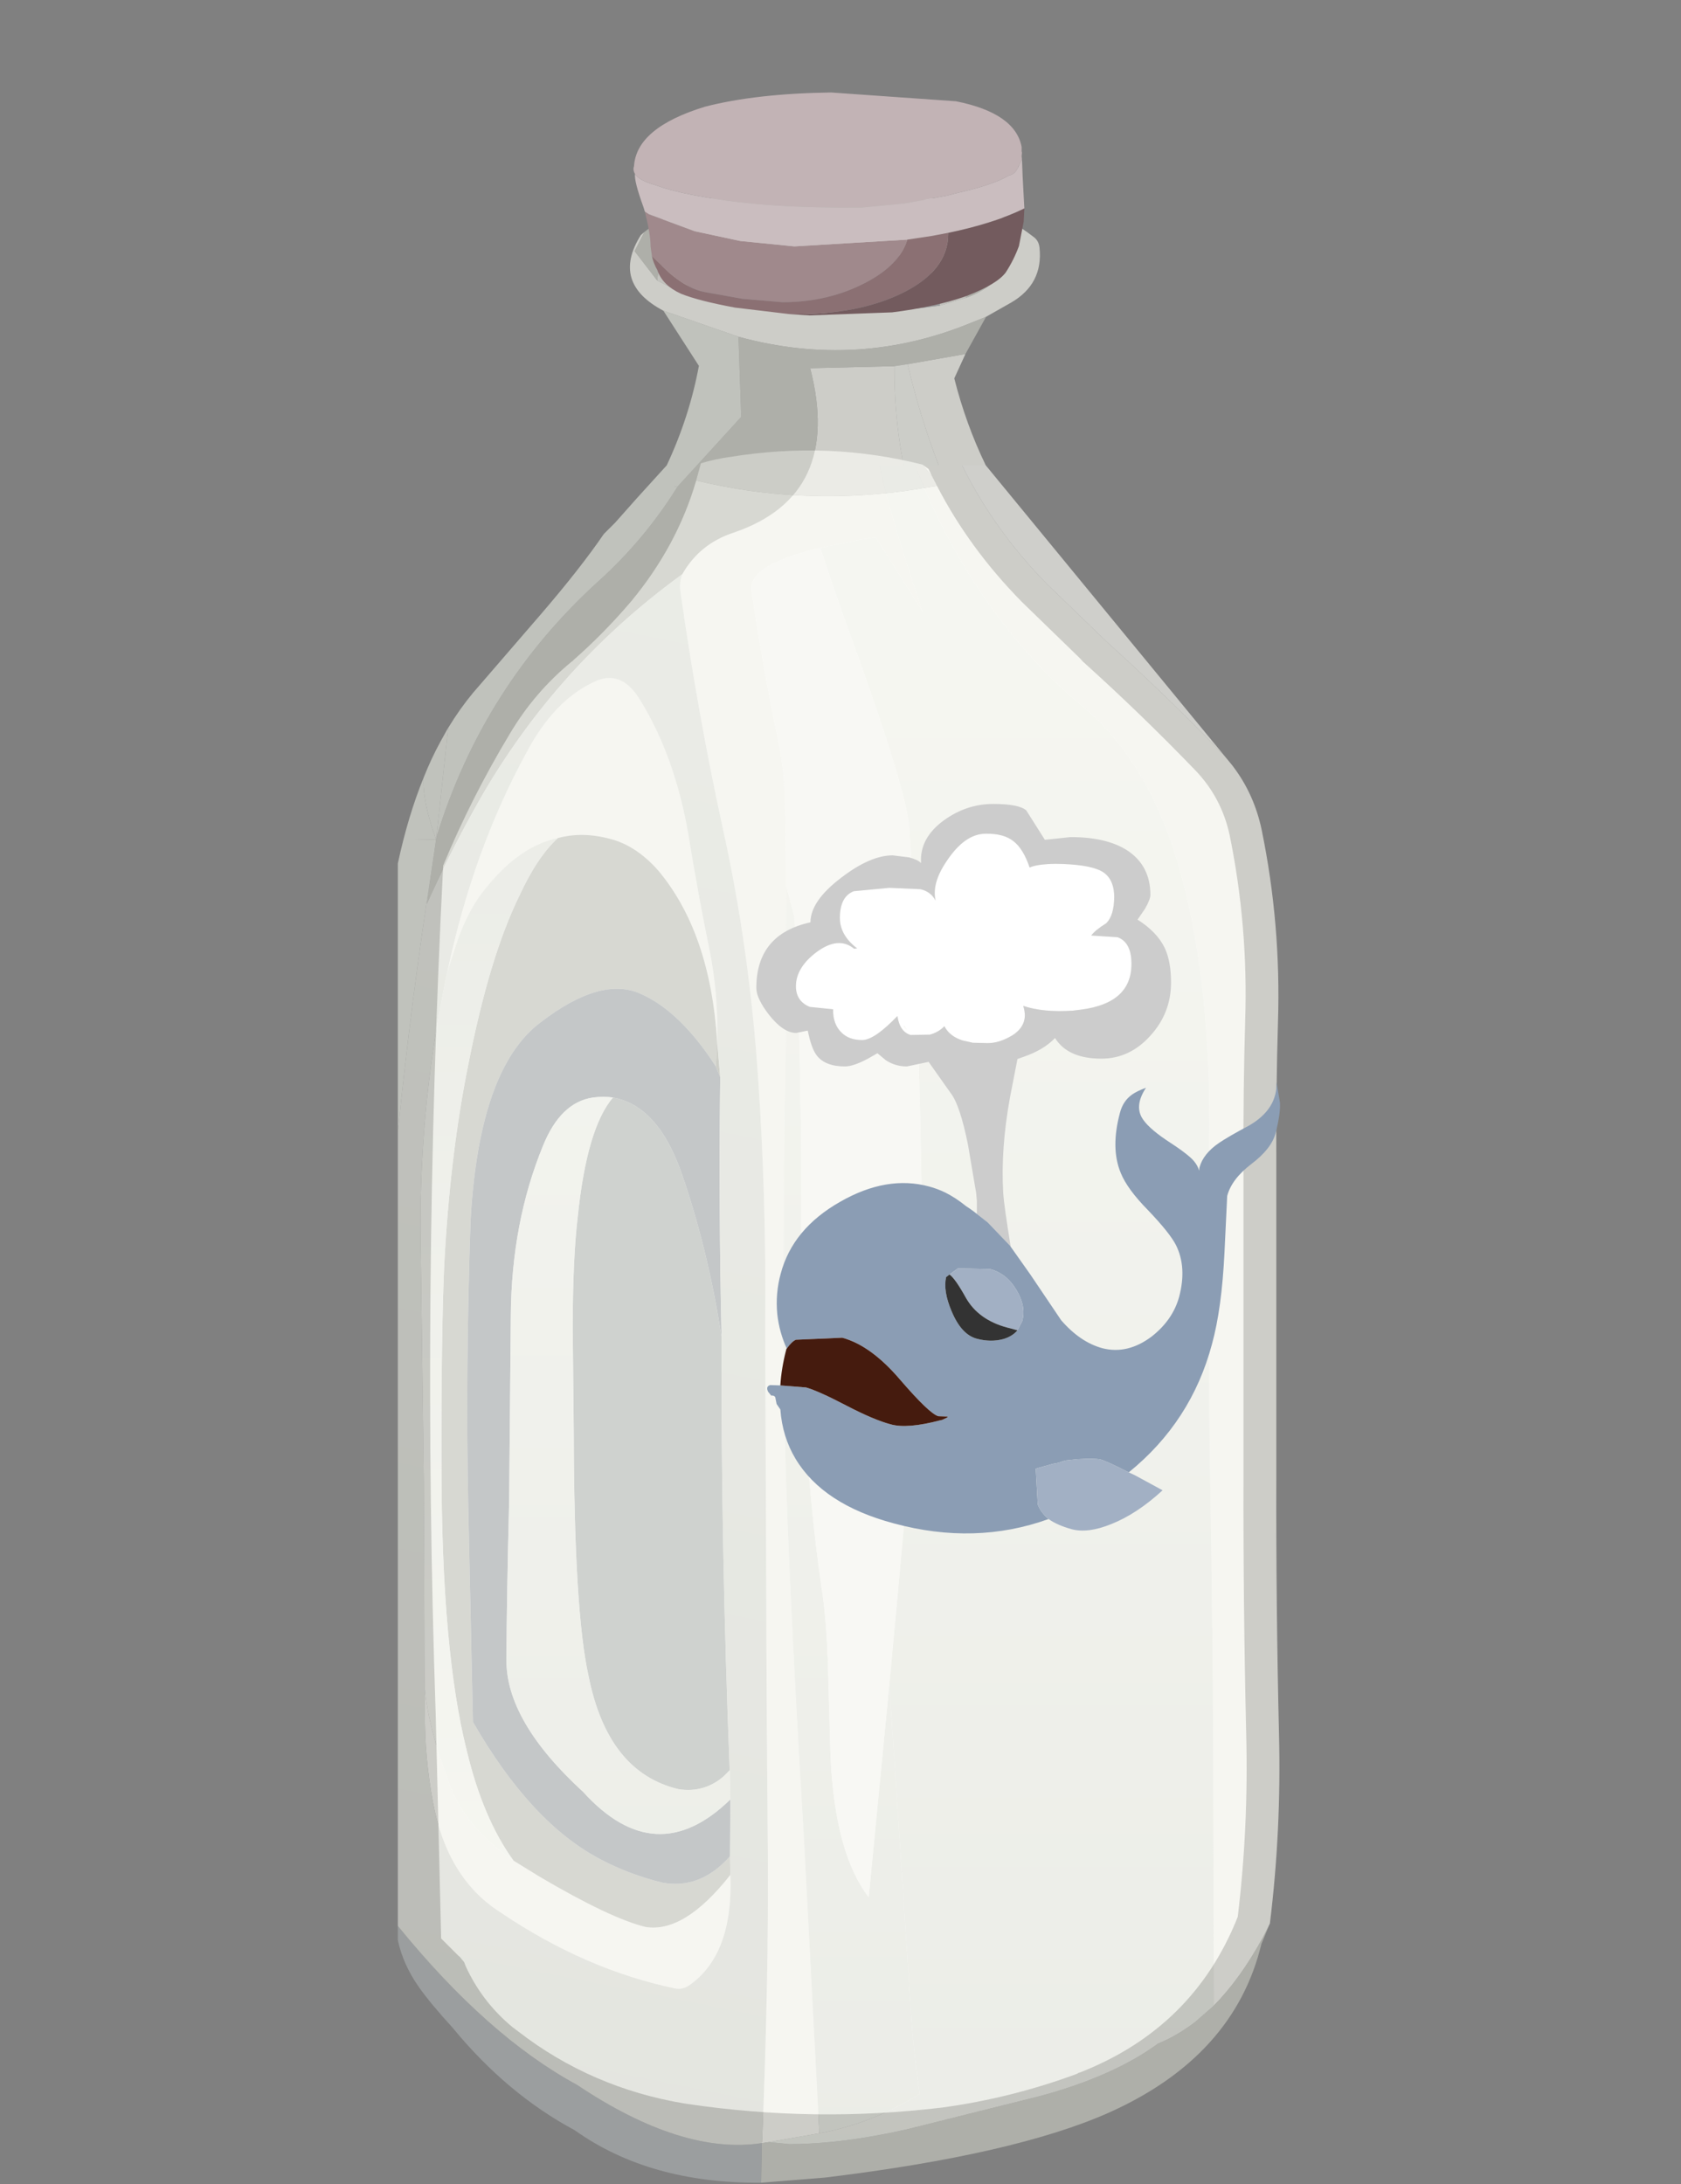 <?xml version="1.0" encoding="UTF-8" standalone="no"?>
<svg xmlns:xlink="http://www.w3.org/1999/xlink" height="63.6px" width="48.95px" xmlns="http://www.w3.org/2000/svg">
  <rect width="100%" height="100%" fill="#808080" stroke="none"/>
  <g transform="matrix(1.0, 0.0, 0.0, 1.0, 0.0, 0.0)">
    <use height="275.25" transform="matrix(0.197, 0.0, 0.0, 0.197, 12.521, 7.344)" width="120.7" xlink:href="#shape0"/>
    <use height="294.2" transform="matrix(0.197, 0.0, 0.0, 0.197, 11.585, 5.6)" width="130.3" xlink:href="#shape1"/>
    <use height="33.0" transform="matrix(0.197, 0.0, 0.0, 0.197, 18.452, 2.693)" width="57.75" xlink:href="#shape2"/>
    <use height="107.85" transform="matrix(0.197, 0.0, 0.0, 0.197, 22.024, 23.41)" width="77.4" xlink:href="#shape3"/>
  </g>
  <defs>
    <g id="shape0" transform="matrix(1.0, 0.0, 0.0, 1.0, -3.15, -8.85)">
      <path d="M85.65 9.75 L85.5 9.65 85.5 9.6 85.65 9.75 M78.1 43.4 Q82.9 52.7 90.7 60.6 L99.25 68.9 99.6 69.3 99.65 69.35 Q108.25 77.1 116.25 85.4 120.15 89.45 121.35 95.0 124.1 108.45 123.65 122.35 123.35 132.7 123.4 142.8 L123.4 189.65 Q123.35 208.9 123.8 227.95 124.15 241.65 122.55 254.9 116.05 271.3 99.25 277.9 L99.05 277.95 98.8 278.1 Q89.1 281.7 78.8 283.1 59.95 285.35 41.15 282.55 L40.85 282.5 40.8 282.5 Q27.0 280.2 16.2 271.85 L15.4 271.25 Q10.9 267.55 8.45 262.25 L8.2 261.6 7.5 260.75 7.45 260.75 4.8 258.1 4.0 225.15 Q1.9 162.3 5.1 99.5 9.3 89.4 15.0 79.95 18.6 73.9 24.05 69.4 L24.2 69.3 24.4 69.1 Q28.85 65.2 32.85 60.5 39.7 52.25 42.5 42.6 57.6 46.25 73.3 44.15 L78.1 43.4 M75.95 40.25 L76.85 40.9 77.35 41.95 75.95 40.25 M33.05 8.9 L33.0 8.9 33.1 8.85 33.05 8.9" fill="#ffffff" fill-rule="evenodd" stroke="none"/>
      <path d="M42.5 42.6 L43.2 40.05 Q45.35 39.4 47.6 39.1 62.15 36.75 75.95 40.25 L77.35 41.95 78.1 43.4 73.3 44.15 Q57.6 46.25 42.5 42.6" fill="#dddddd" fill-rule="evenodd" stroke="none"/>
    </g>
    <g id="shape1" transform="matrix(1.0, 0.0, 0.0, 1.0, 1.6, 0.0)">
      <path d="M72.9 0.9 Q84.1 0.15 92.45 6.65 93.15 7.2 93.25 8.2 93.8 13.55 89.05 16.3 L85.35 18.4 83.35 19.2 Q66.5 26.2 48.75 21.35 L37.65 17.5 Q29.9 13.4 34.3 6.35 L34.85 5.85 33.4 8.7 36.75 13.05 40.6 15.0 41.75 15.4 Q60.0 19.3 78.5 16.75 L82.35 15.6 Q86.05 14.35 88.45 11.05 90.35 8.45 89.25 5.65 L88.65 5.15 Q81.35 1.15 72.9 0.9 M82.3 23.9 L80.65 27.5 Q82.35 34.25 85.3 40.35 L81.8 40.35 Q86.5 49.9 94.35 57.9 L103.2 66.45 Q111.9 74.3 120.0 82.7 L121.0 83.8 121.7 84.65 121.85 84.85 Q125.0 89.0 126.1 94.3 128.95 108.2 128.5 122.55 128.2 132.8 128.25 142.9 L128.25 189.75 Q128.2 208.9 128.65 227.95 129.0 242.15 127.3 255.9 L126.3 257.9 Q122.95 264.05 119.0 268.05 L119.0 266.0 Q119.0 223.1 118.65 201.1 118.0 164.15 118.35 140.75 118.65 117.35 114.2 100.9 109.7 84.4 99.75 76.1 90.75 68.65 83.8 57.95 78.55 49.85 74.85 40.35 L78.35 40.35 Q75.6 33.25 73.75 25.4 L82.3 23.9 M73.15 40.35 L69.65 40.35 Q70.2 43.35 71.05 46.35 73.3 54.2 75.95 61.95 L69.05 51.0 66.45 51.4 60.85 52.55 Q49.55 55.2 50.75 59.35 52.35 70.25 54.6 80.95 55.5 85.1 55.65 90.25 L55.8 102.5 55.75 124.45 Q55.4 143.65 55.4 163.05 55.3 181.1 56.2 201.35 57.1 221.8 58.4 242.85 L60.7 286.9 53.25 288.2 52.2 288.35 52.25 288.0 Q53.2 265.25 53.1 246.05 52.9 225.4 52.85 204.75 L52.7 167.75 Q52.9 149.1 51.65 130.8 50.35 111.75 46.5 94.3 42.75 77.15 40.2 59.2 39.95 57.75 40.45 56.45 43.0 51.95 48.05 50.3 64.2 44.8 59.35 26.0 L71.8 25.7 Q71.75 33.1 73.15 40.35 M45.6 125.6 Q44.6 109.4 36.85 100.2 33.65 96.6 29.9 95.6 25.7 94.45 22.05 95.45 16.55 96.55 11.6 102.6 8.75 105.95 7.05 111.1 L5.75 115.1 Q9.55 97.2 17.4 82.85 21.45 75.15 27.35 72.4 31.35 70.4 34.15 74.95 39.35 83.35 41.35 94.95 42.7 103.35 44.45 111.9 45.8 118.55 45.6 125.6 M15.5 246.6 L19.4 249.0 Q29.75 255.1 35.0 256.4 40.75 257.35 47.55 248.7 48.0 260.3 41.65 264.9 40.6 265.7 39.45 265.5 26.15 262.75 13.5 254.2 5.7 249.2 3.6 238.0 2.35 231.35 2.4 224.65 L2.4 221.2 Q2.8 226.5 5.9 234.95 8.2 241.6 15.5 246.6" fill="#f1f2ea" fill-opacity="0.678" fill-rule="evenodd" stroke="none"/>
      <path d="M72.9 0.9 Q81.35 1.15 88.65 5.15 L89.25 5.65 Q90.35 8.45 88.45 11.05 86.05 14.35 82.35 15.6 84.95 8.3 76.65 5.85 61.85 1.45 46.35 4.4 39.95 5.75 37.2 11.15 36.8 12.0 36.75 13.05 L33.4 8.7 34.85 5.85 Q43.85 -1.0 55.65 0.15 L66.8 0.65 72.9 0.9 M48.75 21.35 Q66.5 26.2 83.35 19.2 L85.35 18.4 82.3 23.9 73.75 25.4 71.8 25.7 59.35 26.0 Q64.2 44.8 48.05 50.3 43.0 51.95 40.45 56.45 20.95 70.6 9.45 91.65 5.8 98.25 2.7 105.15 L3.35 100.45 4.05 95.7 4.05 95.65 4.1 95.35 Q10.95 73.0 28.1 57.45 34.9 51.3 39.75 43.5 L49.15 33.2 48.75 21.35 M127.3 255.9 L126.05 258.9 Q122.05 275.55 103.5 283.85 89.55 290.05 61.5 293.45 L52.1 294.2 52.2 288.35 53.25 288.2 56.25 288.5 Q63.9 288.5 73.5 286.35 L93.7 281.3 Q104.35 278.35 110.75 273.65 113.65 272.45 116.25 270.45 L119.0 268.05 Q122.95 264.05 126.3 257.9 L127.3 255.9 M22.05 95.45 Q25.7 94.45 29.9 95.6 33.65 96.6 36.85 100.2 44.6 109.4 45.6 125.6 L45.4 129.2 Q40.15 121.05 34.25 118.45 28.4 115.85 19.55 122.65 10.4 129.45 9.15 152.0 8.4 174.1 8.8 193.75 L9.5 226.1 Q18.1 241.05 28.35 246.4 32.6 248.65 37.5 249.85 43.1 250.9 47.5 245.95 L47.55 248.7 Q40.75 257.35 35.0 256.4 29.75 255.1 19.4 249.0 L15.5 246.6 Q11.0 240.4 8.6 230.4 4.85 215.55 4.85 188.1 4.8 169.1 5.25 158.7 6.1 142.25 8.85 128.75 11.95 113.0 16.35 104.0 19.0 98.25 22.05 95.45" fill="#c4c6bd" fill-opacity="0.678" fill-rule="evenodd" stroke="none"/>
      <path d="M74.85 40.35 Q78.55 49.85 83.8 57.95 90.75 68.65 99.75 76.1 109.7 84.4 114.2 100.9 118.65 117.35 118.35 140.75 118.0 164.15 118.65 201.1 119.0 223.1 119.0 266.0 L119.0 268.05 116.25 270.45 Q113.65 272.45 110.75 273.65 104.35 278.35 93.7 281.3 L73.5 286.35 Q63.9 288.5 56.25 288.5 L53.25 288.2 60.7 286.9 Q68.35 285.5 75.25 281.25 75.35 281.1 75.55 281.1 74.6 275.0 74.15 267.5 L71.05 220.55 72.3 207.05 Q76.0 167.05 76.0 158.0 75.35 115.0 74.0 94.0 73.6 88.4 65.7 66.6 62.65 58.2 60.85 52.55 L66.45 51.4 69.05 51.0 75.95 61.95 Q73.3 54.2 71.05 46.35 70.2 43.35 69.65 40.35 L73.15 40.35 74.85 40.35" fill="url(#gradient0)" fill-rule="evenodd" stroke="none"/>
      <path d="M82.35 15.6 L78.5 16.75 Q78.4 9.3 70.4 9.25 L53.15 8.9 Q45.95 8.0 41.6 13.1 40.95 13.9 40.6 15.0 L36.75 13.05 Q36.8 12.0 37.2 11.15 39.95 5.75 46.35 4.4 61.85 1.45 76.65 5.85 84.95 8.3 82.35 15.6" fill="#e1e2da" fill-opacity="0.678" fill-rule="evenodd" stroke="none"/>
      <path d="M78.5 16.75 Q60.0 19.3 41.75 15.4 L40.6 15.0 Q40.95 13.9 41.6 13.1 45.95 8.0 53.15 8.9 L70.4 9.25 Q78.4 9.3 78.5 16.75 M52.1 294.2 Q35.65 294.35 24.55 286.45 14.55 281.1 6.5 271.3 3.2 267.7 1.45 265.2 -0.85 261.9 -1.6 258.35 L-1.6 256.25 Q11.7 272.6 24.9 279.75 40.45 290.15 52.2 288.35 L52.1 294.2 M47.5 245.95 Q43.1 250.9 37.5 249.85 32.6 248.65 28.35 246.4 18.1 241.05 9.5 226.1 L8.8 193.75 Q8.4 174.1 9.15 152.0 10.4 129.45 19.55 122.65 28.4 115.85 34.25 118.45 40.15 121.05 45.4 129.2 L46.05 130.8 Q45.8 149.9 46.25 169.2 44.25 156.3 40.4 145.15 36.9 135.0 30.2 133.8 28.8 133.6 27.25 133.8 22.45 134.5 19.85 140.95 15.2 152.3 15.1 166.0 L14.85 193.55 Q14.5 207.2 14.45 216.85 14.35 225.95 25.8 236.45 36.55 248.3 47.55 237.55 L47.5 245.95" fill="#a8acae" fill-opacity="0.678" fill-rule="evenodd" stroke="none"/>
      <path d="M39.75 43.5 L39.4 43.5 39.3 43.45 39.4 43.45 39.75 43.5" fill="url(#gradient1)" fill-rule="evenodd" stroke="none"/>
      <path d="M45.4 129.2 L45.6 125.6 46.05 130.8 45.4 129.2" fill="#b7b9ae" fill-opacity="0.678" fill-rule="evenodd" stroke="none"/>
      <path d="M30.2 133.8 Q36.9 135.0 40.4 145.15 44.25 156.3 46.25 169.2 46.15 199.95 47.45 233.25 L46.55 234.15 Q43.7 236.6 39.95 236.05 29.45 233.6 26.6 219.35 24.45 209.8 24.4 183.2 L24.25 168.0 Q24.25 157.6 25.0 151.35 26.35 138.3 30.2 133.8" fill="#b9bdb8" fill-opacity="0.678" fill-rule="evenodd" stroke="none"/>
      <path d="M-1.6 256.25 L-1.6 138.95 Q0.35 119.6 3.35 100.45 L2.7 105.15 Q5.8 98.25 9.45 91.65 20.95 70.6 40.45 56.45 39.95 57.75 40.2 59.2 42.75 77.15 46.5 94.3 50.35 111.75 51.65 130.8 52.9 149.1 52.7 167.75 L52.85 204.75 Q52.9 225.4 53.1 246.05 53.2 265.25 52.25 288.0 L52.2 288.35 Q40.45 290.15 24.9 279.75 11.7 272.6 -1.6 256.25 M2.2 86.55 Q3.35 83.65 4.75 81.1 L5.75 79.3 5.8 79.25 5.85 79.1 5.85 79.15 4.1 95.35 4.05 95.65 4.05 95.7 0.7 95.7 3.9 95.65 4.05 95.65 4.0 95.5 Q2.05 90.1 2.2 86.55 M47.55 248.7 L47.5 245.95 47.55 237.55 47.45 233.25 Q46.15 199.95 46.25 169.2 45.8 149.9 46.05 130.8 L45.6 125.6 Q45.8 118.55 44.45 111.9 42.7 103.35 41.35 94.95 39.35 83.35 34.15 74.95 31.35 70.4 27.35 72.4 21.45 75.15 17.4 82.85 9.55 97.2 5.75 115.1 1.65 134.0 1.75 153.45 L2.25 191.5 2.35 219.55 2.4 221.2 2.4 224.65 Q2.35 231.35 3.6 238.0 5.7 249.2 13.5 254.2 26.15 262.75 39.45 265.5 40.6 265.7 41.65 264.9 48.0 260.3 47.55 248.7" fill="url(#gradient2)" fill-rule="evenodd" stroke="none"/>
      <path d="M71.05 220.55 L74.15 267.5 Q74.6 275.0 75.55 281.1 75.35 281.1 75.25 281.25 68.35 285.5 60.7 286.9 L58.4 242.85 Q57.1 221.8 56.2 201.35 55.3 181.1 55.4 163.05 55.4 143.65 55.75 124.45 L55.8 102.5 57.0 107.0 Q58.2 127.15 58.0 157.0 57.8 169.05 58.65 182.55 59.5 195.8 61.0 206.0 61.8 211.05 62.0 218.65 L62.35 231.15 Q63.0 245.5 68.0 252.0 L71.05 220.55 M47.55 237.55 Q36.55 248.3 25.8 236.45 14.35 225.95 14.45 216.85 14.5 207.2 14.85 193.55 L15.1 166.0 Q15.2 152.3 19.85 140.95 22.45 134.5 27.25 133.8 28.8 133.6 30.2 133.8 26.35 138.3 25.0 151.35 24.25 157.6 24.25 168.0 L24.4 183.2 Q24.45 209.8 26.6 219.35 29.45 233.6 39.95 236.05 43.7 236.6 46.55 234.15 L47.45 233.25 47.55 237.55" fill="url(#gradient3)" fill-rule="evenodd" stroke="none"/>
      <path d="M22.05 95.45 Q19.0 98.25 16.35 104.0 11.95 113.0 8.85 128.75 6.1 142.25 5.25 158.7 4.8 169.1 4.85 188.1 4.85 215.55 8.6 230.4 11.0 240.4 15.5 246.6 8.2 241.6 5.9 234.95 2.8 226.5 2.4 221.2 L2.35 219.55 2.25 191.5 1.75 153.45 Q1.65 134.0 5.75 115.1 L7.05 111.1 Q8.75 105.95 11.6 102.6 16.55 96.55 22.05 95.45" fill="url(#gradient4)" fill-rule="evenodd" stroke="none"/>
      <path d="M37.65 17.5 L48.75 21.35 49.15 33.2 39.75 43.5 Q34.9 51.3 28.1 57.45 10.95 73.0 4.1 95.35 L5.85 79.15 Q7.55 76.35 9.5 74.0 L19.6 62.3 Q25.4 55.55 28.85 50.5 L30.55 48.8 33.7 45.25 38.15 40.35 Q41.5 33.2 42.9 25.65 L37.65 17.5 M-1.6 138.95 L-1.6 99.2 Q-0.1 92.2 2.2 86.55 2.05 90.1 4.0 95.5 L4.05 95.65 3.9 95.65 0.7 95.7 4.05 95.7 3.35 100.45 Q0.35 119.6 -1.6 138.95 M39.75 43.5 L39.4 43.45 39.3 43.45 39.4 43.5 39.75 43.5" fill="#dfe1d9" fill-opacity="0.678" fill-rule="evenodd" stroke="none"/>
      <path d="M85.3 40.35 L121.0 83.8 120.0 82.7 Q111.9 74.3 103.2 66.45 L94.35 57.9 Q86.5 49.9 81.8 40.35 L85.3 40.35 M60.85 52.55 Q62.65 58.2 65.7 66.6 73.6 88.4 74.0 94.0 75.35 115.0 76.0 158.0 76.0 167.05 72.3 207.05 L71.05 220.55 68.0 252.0 Q63.0 245.5 62.35 231.15 L62.0 218.65 Q61.8 211.05 61.0 206.0 59.5 195.8 58.65 182.55 57.8 169.05 58.0 157.0 58.2 127.15 57.0 107.0 L55.8 102.5 55.65 90.25 Q55.5 85.1 54.6 80.95 52.35 70.25 50.75 59.35 49.55 55.2 60.85 52.55" fill="#f5f5ef" fill-opacity="0.678" fill-rule="evenodd" stroke="none"/>
      <path d="M71.8 25.7 L73.75 25.4 Q75.6 33.25 78.35 40.35 L74.85 40.35 73.15 40.35 Q71.75 33.1 71.8 25.7" fill="url(#gradient5)" fill-rule="evenodd" stroke="none"/>
    </g>
    <linearGradient gradientTransform="matrix(0.0, 0.138, -0.155, 0.0, 96.1, 180.0)" gradientUnits="userSpaceOnUse" id="gradient0" spreadMethod="pad" x1="-819.2" x2="819.2">
      <stop offset="0.0" stop-color="#f1f2ea" stop-opacity="0.678"/>
      <stop offset="1.0" stop-color="#e2e4dc" stop-opacity="0.678"/>
    </linearGradient>
    <linearGradient gradientTransform="matrix(-0.024, 0.188, -0.16, -0.021, 41.6, 161.4)" gradientUnits="userSpaceOnUse" id="gradient1" spreadMethod="pad" x1="-819.2" x2="819.2">
      <stop offset="0.0" stop-color="#e3e5dd" stop-opacity="0.678"/>
      <stop offset="1.0" stop-color="#d6d8d0" stop-opacity="0.678"/>
    </linearGradient>
    <linearGradient gradientTransform="matrix(-0.016, 0.188, -0.105, -0.021, 24.35, 157.4)" gradientUnits="userSpaceOnUse" id="gradient2" spreadMethod="pad" x1="-819.2" x2="819.2">
      <stop offset="0.0" stop-color="#e3e5dd" stop-opacity="0.678"/>
      <stop offset="1.0" stop-color="#d6d8d0" stop-opacity="0.678"/>
    </linearGradient>
    <linearGradient gradientTransform="matrix(0.0, 0.138, -0.102, 0.0, 60.2, 176.0)" gradientUnits="userSpaceOnUse" id="gradient3" spreadMethod="pad" x1="-819.2" x2="819.2">
      <stop offset="0.0" stop-color="#f1f2ea" stop-opacity="0.678"/>
      <stop offset="1.0" stop-color="#e2e4dc" stop-opacity="0.678"/>
    </linearGradient>
    <linearGradient gradientTransform="matrix(0.0, -0.095, 0.06, 0.0, 8.35, 169.45)" gradientUnits="userSpaceOnUse" id="gradient4" spreadMethod="pad" x1="-819.2" x2="819.2">
      <stop offset="0.0" stop-color="#f1f2ea" stop-opacity="0.678"/>
      <stop offset="1.0" stop-color="#e2e4dc" stop-opacity="0.678"/>
    </linearGradient>
    <linearGradient gradientTransform="matrix(0.0, 0.138, -0.155, 0.0, 99.6, 180.0)" gradientUnits="userSpaceOnUse" id="gradient5" spreadMethod="pad" x1="-819.2" x2="819.2">
      <stop offset="0.0" stop-color="#f1f2ea" stop-opacity="0.678"/>
      <stop offset="1.0" stop-color="#e2e4dc" stop-opacity="0.678"/>
    </linearGradient>
    <g id="shape2" transform="matrix(1.0, 0.0, 0.0, 1.0, -33.25, 14.75)">
      <path d="M33.45 -2.7 Q33.1 -3.3 33.3 -3.85 33.65 -9.55 43.8 -12.65 51.35 -14.6 62.45 -14.75 L63.15 -14.7 80.9 -13.45 Q89.65 -11.7 90.6 -6.7 L90.6 -6.05 90.65 -5.85 90.6 -5.35 90.65 -4.85 90.2 -3.95 90.15 -3.9 90.1 -3.7 89.75 -3.1 Q89.35 -2.6 88.75 -2.5 86.45 -1.1 81.1 0.1 L79.55 0.5 73.3 1.65 67.0 2.25 Q53.0 2.4 43.95 0.75 39.15 -0.05 36.5 -1.05 34.1 -1.7 33.45 -2.7" fill="#c2b3b5" fill-rule="evenodd" stroke="none"/>
      <path d="M35.95 9.45 L35.75 8.0 Q35.75 6.2 34.9 2.85 L35.5 3.25 42.25 5.75 49.0 7.2 57.0 8.0 73.7 7.0 Q72.6 10.65 67.75 13.25 62.15 16.25 55.25 16.25 L49.35 15.75 43.75 14.75 Q41.3 14.3 38.5 11.9 L35.95 9.45" fill="#a0898c" fill-rule="evenodd" stroke="none"/>
      <path d="M90.65 -4.85 L90.75 -2.25 91.0 2.4 Q86.5 4.6 79.75 6.0 L77.35 6.45 73.7 7.0 57.0 8.0 49.0 7.2 42.25 5.75 35.5 3.25 34.9 2.85 34.7 2.2 Q33.3 -1.65 33.45 -2.7 34.1 -1.7 36.5 -1.05 39.15 -0.05 43.95 0.75 53.0 2.4 67.0 2.25 L73.3 1.65 79.55 0.5 81.1 0.1 Q86.45 -1.1 88.75 -2.5 89.35 -2.6 89.75 -3.1 L90.1 -3.7 90.2 -3.95 90.65 -4.85" fill="#cabdbf" fill-rule="evenodd" stroke="none"/>
      <path d="M56.2 18.0 L48.25 17.05 Q42.85 16.05 40.25 15.0 37.5 13.75 36.75 11.5 36.2 10.55 35.95 9.45 L38.5 11.9 Q41.3 14.3 43.75 14.75 L49.35 15.75 55.25 16.25 Q62.15 16.25 67.75 13.25 72.6 10.65 73.7 7.0 L77.35 6.45 79.75 6.0 79.75 6.1 Q79.75 11.65 72.75 15.0 66.45 18.0 57.6 18.0 L56.2 18.0" fill="#8b7073" fill-rule="evenodd" stroke="none"/>
      <path d="M91.0 2.4 L90.9 4.35 90.2 7.95 Q89.45 10.0 88.25 11.85 86.95 13.6 82.4 15.35 77.85 16.95 71.45 17.75 L59.25 18.2 56.2 18.0 57.6 18.0 Q66.45 18.0 72.75 15.0 79.75 11.65 79.75 6.1 L79.75 6.0 Q86.5 4.6 91.0 2.4" fill="#735b5e" fill-rule="evenodd" stroke="none"/>
    </g>
    <g id="shape3" transform="matrix(1.0, 0.0, 0.0, 1.0, -52.9, -105.1)">
      <path d="M67.3 118.0 L72.55 117.5 77.15 117.7 Q78.7 118.05 79.4 119.4 78.8 116.85 81.0 113.6 83.7 109.5 86.8 109.5 89.45 109.45 90.9 110.6 92.35 111.7 93.3 114.5 94.35 114.0 97.1 113.95 101.9 114.0 103.85 115.0 105.75 116.0 105.8 118.75 105.8 121.6 104.6 122.75 103.0 123.75 102.4 124.55 L106.3 124.8 Q108.35 125.55 108.35 128.75 108.35 134.55 100.9 135.5 L99.7 135.65 Q95.35 135.95 92.35 134.95 92.85 136.5 92.3 137.65 91.85 138.6 90.75 139.3 88.75 140.5 87.0 140.45 L84.9 140.4 83.35 140.05 Q82.45 139.75 81.85 139.3 81.1 138.75 80.7 137.95 79.85 138.85 78.55 139.2 L75.7 139.25 Q74.35 138.85 73.9 137.15 L73.75 136.45 Q70.35 140.0 68.55 140.0 66.6 140.0 65.5 138.9 64.2 137.65 64.25 135.45 L60.8 135.1 Q58.75 134.25 58.75 132.05 58.75 129.3 61.8 127.0 65.05 124.6 67.35 126.5 L67.8 126.45 Q65.25 124.5 65.25 121.95 65.25 118.8 67.3 118.0 M75.2 138.55 L74.8 137.9 74.6 137.95 75.2 138.55" fill="#ffffff" fill-rule="evenodd" stroke="none"/>
      <path d="M67.3 118.0 Q65.25 118.8 65.25 121.95 65.25 124.5 67.8 126.45 L67.35 126.5 Q65.05 124.6 61.8 127.0 58.75 129.3 58.75 132.05 58.75 134.25 60.8 135.1 L64.25 135.45 Q64.2 137.65 65.5 138.9 66.6 140.0 68.55 140.0 70.35 140.0 73.75 136.45 L73.9 137.15 Q74.35 138.85 75.7 139.25 L78.55 139.2 Q79.85 138.85 80.7 137.95 81.1 138.75 81.85 139.3 82.45 139.75 83.35 140.05 L84.9 140.4 87.0 140.45 Q88.75 140.5 90.75 139.3 91.85 138.6 92.3 137.65 92.85 136.5 92.35 134.95 95.35 135.95 99.7 135.65 L100.9 135.5 Q108.35 134.55 108.35 128.75 108.35 125.55 106.3 124.8 L102.4 124.55 Q103.0 123.75 104.6 122.75 105.8 121.6 105.8 118.75 105.75 116.0 103.85 115.0 101.9 114.0 97.1 113.95 94.35 114.0 93.3 114.5 92.35 111.7 90.9 110.6 89.45 109.45 86.8 109.5 83.7 109.5 81.0 113.6 78.8 116.85 79.4 119.4 78.7 118.05 77.15 117.7 L72.55 117.5 67.3 118.0 M85.5 165.7 L85.5 163.8 85.4 162.65 84.2 155.55 Q83.0 149.55 81.6 147.8 L78.35 143.2 78.25 143.25 75.15 143.9 Q73.4 143.9 72.0 142.95 L70.8 141.95 69.4 142.75 Q67.25 143.9 66.0 143.9 63.1 143.9 61.85 142.3 61.05 141.3 60.5 138.6 L58.8 138.95 Q56.9 138.95 54.8 136.3 52.9 133.85 52.9 132.3 52.9 124.35 60.9 122.6 60.9 119.45 65.45 116.0 69.75 112.7 73.05 112.7 L75.5 113.0 Q76.8 113.35 77.25 113.85 77.0 110.15 80.65 107.5 84.0 105.1 87.9 105.1 91.7 105.1 92.8 106.05 L95.55 110.4 99.35 110.0 Q104.65 110.0 107.7 111.95 111.15 114.2 111.15 118.55 111.15 119.2 110.35 120.6 L109.25 122.2 Q112.1 124.0 113.25 126.35 114.2 128.35 114.2 131.5 114.2 136.0 111.15 139.35 108.1 142.75 103.9 142.75 98.95 142.75 97.05 139.7 95.4 141.45 92.35 142.5 L91.5 142.8 90.4 148.45 Q89.0 156.1 89.4 162.7 89.5 164.35 90.5 170.55 L90.5 170.6 90.45 170.45 87.1 166.95 85.5 165.7" fill="#cccccc" fill-rule="evenodd" stroke="none"/>
      <path d="M90.5 170.55 L93.4 174.65 97.95 181.4 Q100.75 184.65 104.05 185.55 107.75 186.5 111.3 183.85 114.45 181.4 115.4 177.95 116.55 173.6 114.95 170.35 114.05 168.55 110.8 165.15 107.7 162.0 106.75 159.6 105.25 155.95 106.65 150.75 107.1 149.0 108.45 148.05 109.15 147.55 110.5 147.05 108.85 149.55 109.85 151.4 110.65 152.85 113.45 154.75 116.7 156.85 117.55 157.85 118.15 158.55 118.35 159.3 L118.4 158.85 Q118.95 156.8 121.3 155.2 122.7 154.25 125.8 152.6 129.9 150.2 129.8 146.25 L130.3 149.25 Q130.4 150.85 129.65 153.8 129.0 156.1 126.1 158.3 123.15 160.55 122.5 163.05 L122.1 171.4 Q121.7 179.7 120.25 184.95 117.2 196.4 107.95 203.9 104.8 202.3 103.8 202.0 102.95 201.8 100.4 201.95 L98.55 202.15 97.5 202.5 96.7 202.65 94.2 203.35 94.5 208.65 Q94.95 209.85 96.1 210.8 85.25 214.7 73.25 211.45 62.75 208.65 58.7 201.9 56.75 198.65 56.45 194.6 L55.9 193.8 55.7 192.8 Q55.55 192.5 55.1 192.55 L54.65 192.0 Q54.25 191.2 54.95 191.0 L56.45 191.05 60.25 191.35 Q62.15 191.9 66.25 194.05 70.3 196.15 72.75 196.8 75.2 197.5 80.1 196.2 L80.35 196.15 81.0 195.85 Q81.35 195.65 81.1 195.65 L79.8 195.6 Q78.5 195.25 74.15 190.2 69.85 185.15 65.6 184.0 L58.75 184.3 Q58.15 184.55 57.4 185.6 56.3 183.2 56.0 180.55 55.7 177.45 56.5 174.55 58.25 167.9 65.3 163.9 72.2 159.95 78.45 161.65 79.6 161.95 80.85 162.55 82.35 163.3 83.9 164.55 L84.5 164.95 85.05 165.35 85.5 165.7 87.1 166.95 90.45 170.45 90.5 170.6 90.5 170.55 M91.5 182.9 L92.2 181.55 Q92.8 179.35 91.35 176.95 89.9 174.5 87.45 173.85 L82.7 173.75 81.45 174.65 80.95 175.05 Q80.5 177.1 81.75 180.05 83.2 183.55 85.5 184.15 87.55 184.7 89.4 184.2 90.75 183.8 91.5 182.9" fill="#8b9db4" fill-rule="evenodd" stroke="none"/>
      <path d="M56.45 191.05 Q56.6 188.5 57.35 185.65 L57.4 185.6 Q58.15 184.55 58.75 184.3 L65.6 184.0 Q69.85 185.15 74.15 190.2 78.5 195.25 79.8 195.6 L81.1 195.65 Q81.35 195.65 81.0 195.85 L80.35 196.15 80.1 196.2 Q75.2 197.5 72.75 196.8 70.3 196.15 66.25 194.05 62.15 191.9 60.25 191.35 L56.45 191.05" fill="#451b0e" fill-rule="evenodd" stroke="none"/>
      <path d="M107.95 203.9 L108.9 204.35 112.95 206.55 Q109.15 210.05 105.35 211.55 101.9 212.95 99.5 212.3 97.35 211.7 96.1 210.8 94.95 209.85 94.5 208.65 L94.2 203.35 96.7 202.65 97.5 202.5 98.55 202.15 100.4 201.95 Q102.95 201.8 103.8 202.0 104.8 202.3 107.95 203.9 M81.45 174.65 L82.7 173.75 87.45 173.85 Q89.9 174.5 91.35 176.95 92.8 179.35 92.2 181.55 L91.5 182.9 90.0 182.5 Q85.7 181.35 83.85 178.05 82.3 175.25 81.45 174.65" fill="#a2b0c4" fill-rule="evenodd" stroke="none"/>
      <path d="M91.5 182.9 Q90.75 183.8 89.4 184.2 87.55 184.7 85.5 184.15 83.2 183.55 81.75 180.05 80.5 177.1 80.95 175.05 L81.45 174.65 Q82.3 175.25 83.85 178.05 85.7 181.35 90.0 182.5 L91.5 182.9" fill="#333333" fill-rule="evenodd" stroke="none"/>
    </g>
  </defs>
</svg>
